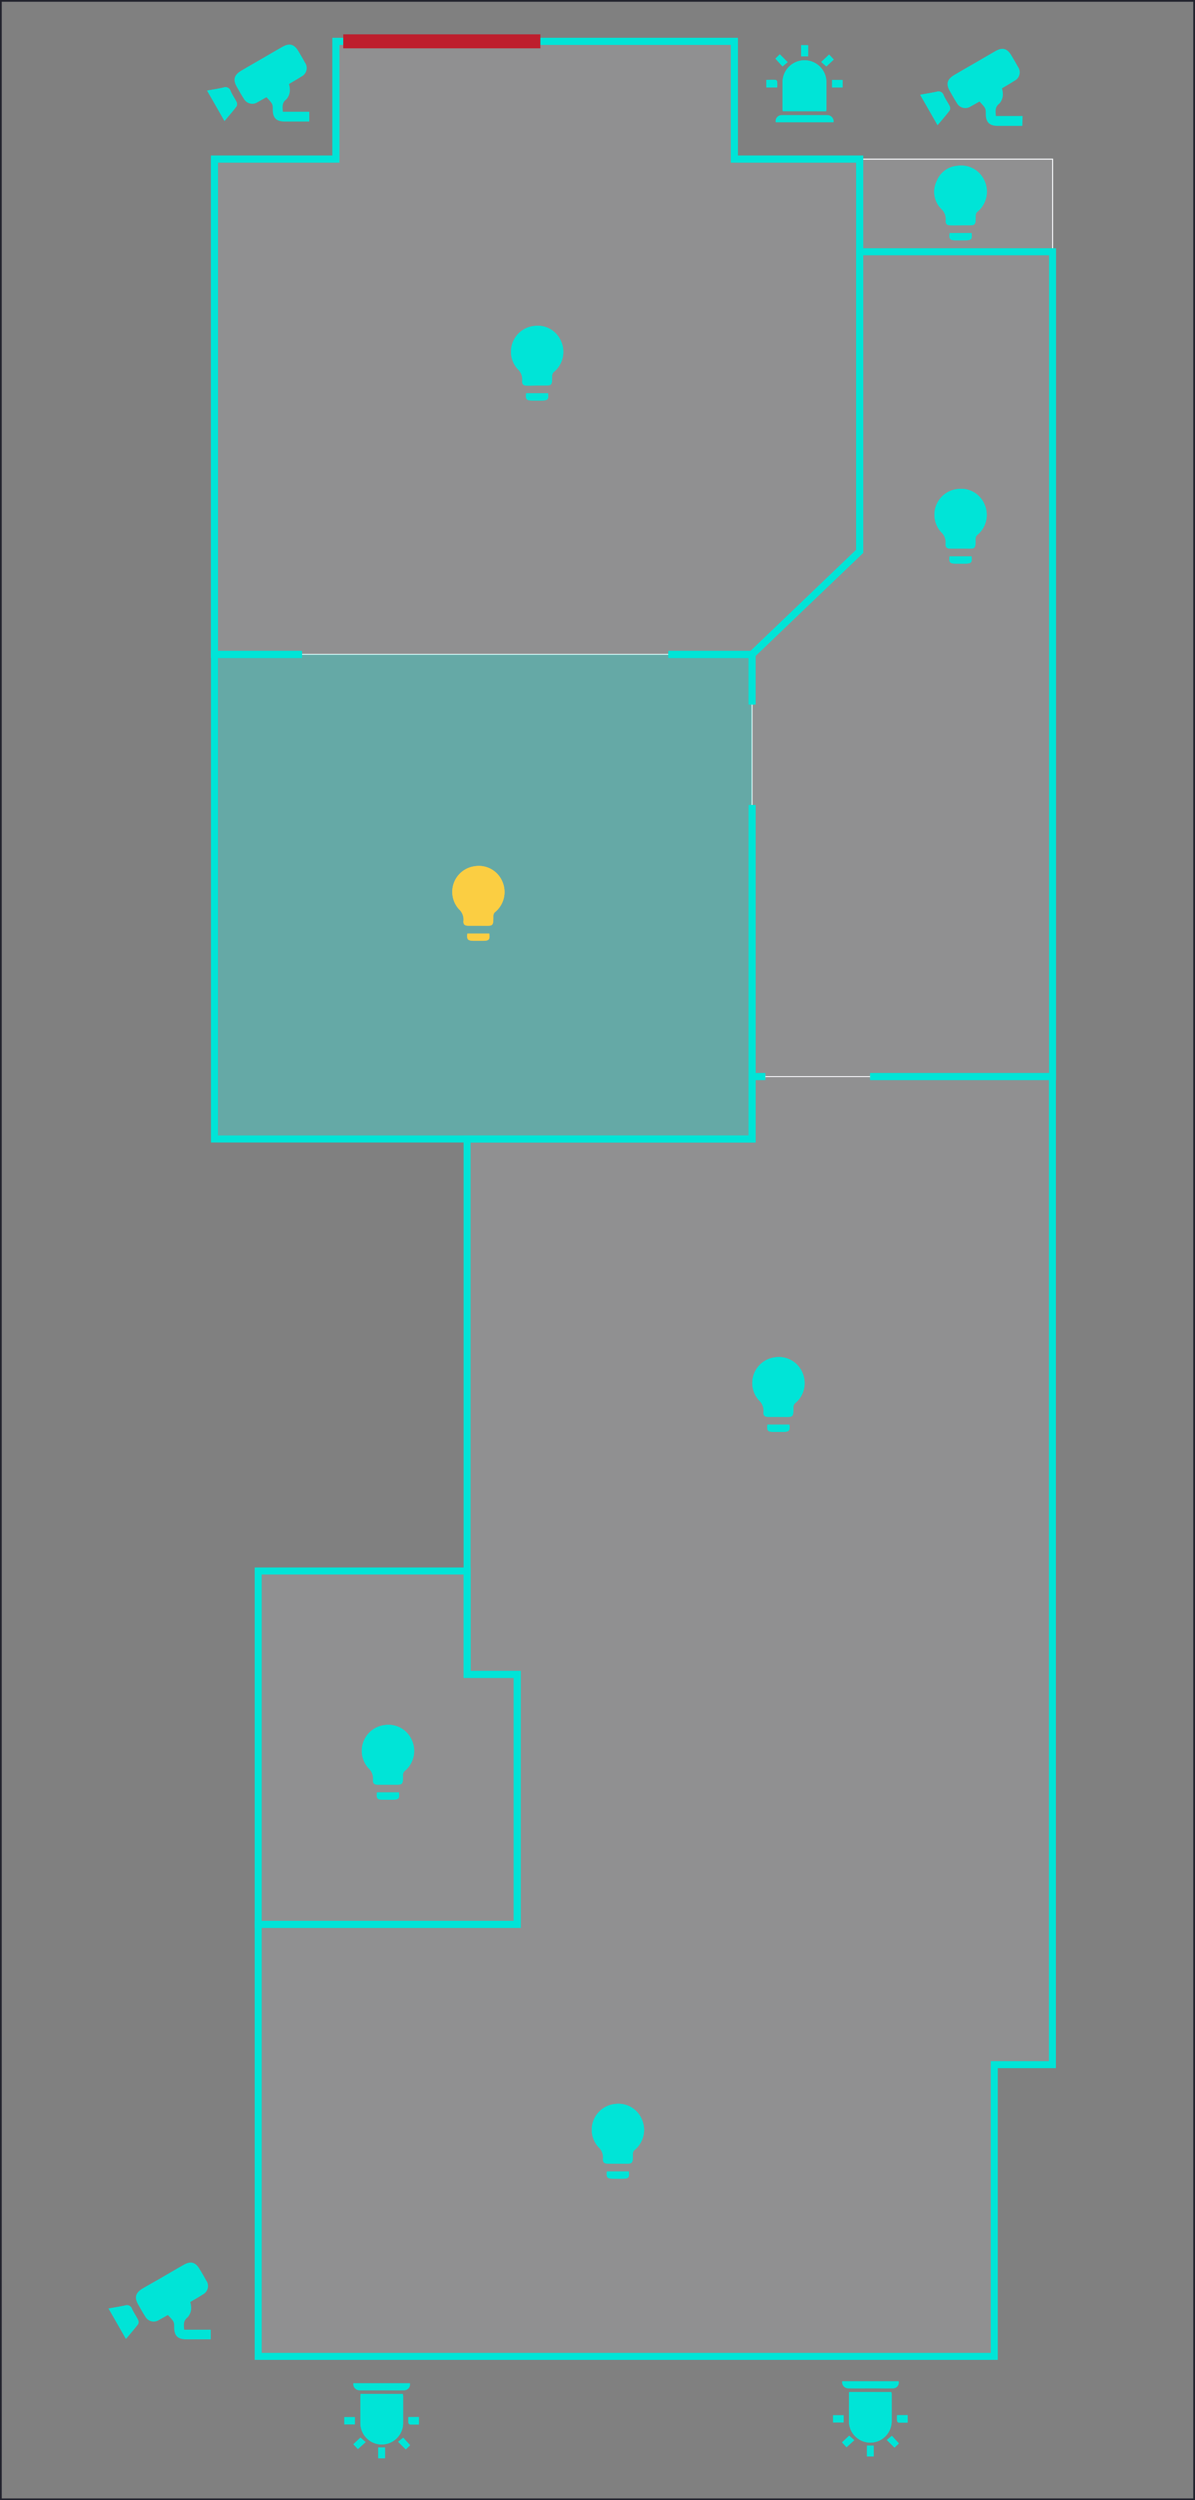 <svg xmlns="http://www.w3.org/2000/svg" viewBox="0 0 341.95 715">
  <rect x="0" y="0" width="341.95" height="715" fill="#808080" stroke="none"/>
  <defs>
    <style>
      .cls-1, .cls-2, .cls-5, .cls-6, .cls-7, .cls-8 {
        fill: none;
        stroke-miterlimit: 10;
      }

      .cls-1 {
        stroke: #22232d;
      }

      .cls-2, .cls-5 {
        stroke: #f7f8fa;
      }

      .cls-2 {
        stroke-width: 0.25px;
      }

      .cls-3 {
        fill: #f7f8fa;
        opacity: 0.14;
      }

      .cls-4, .cls-9 {
        fill: #00e4d7;
      }

      .cls-4 {
        opacity: 0.3;
      }

      .cls-6, .cls-7 {
        stroke: #00e4d7;
      }

      .cls-7 {
        stroke-width: 2px;
      }

      .cls-8 {
        stroke: #be1e2d;
        stroke-width: 4px;
      }

      .cls-10 {
        fill: #fbce42;
      }
    </style>
  </defs>
  <title>ground-floorplan-v1</title>
  <g id="Background">
    <rect class="cls-1" width="341.95" height="715"/>
  </g>
  <g id="house-outline">
    <path id="house-border" class="cls-2" d="M73.88,673.88V449.27h59.78V325.73H61.37V45.51H96.13V11.82h114V45.51h91.06V590.45H284.51v83.43Z"/>
    <path id="house-border-2" data-name="house-border" class="cls-3" d="M73.88,673.88V449.27h59.78V325.73H61.37V45.51H96.13V11.82h114V45.51h91.06V590.45H284.51v83.43Z"/>
    <path id="library-border" class="cls-2" d="M61.37,187.14H215.2V325.73H61.37Z"/>
    <path id="hallway-border" class="cls-2" d="M301.19,307.88h-86V187.14L246,157.67V45.51h55.23Z"/>
    <path id="kitchen-border" class="cls-2" d="M133.66,478.85V325.73H215.2V307.88h86V590.45H284.51v83.43H73.88V550.33H148V478.85Z"/>
    <path id="downstairs-bathroom-border" class="cls-2" d="M73.88,449.27h59.78v29.58H148v71.48H73.88Z"/>
    <path id="living-room-border" class="cls-2" d="M191.3,187.14H61.37V45.51H96.13V11.82h114V45.51H246V157.67L215.2,187.14H191.3"/>
  </g>
  <g id="light-fill">
    <path id="library-border-2" data-name="library-border" class="cls-4" d="M61.37,187.14H215.2V325.73H61.37Z"/>
  </g>
  <g id="motion">
    <g>
      <path id="hallway-border-2" data-name="hallway-border" class="cls-5" d="M219,307.88H215.2V230.22M295.78,72h5.41V307.88H249M215.2,201.49V187.14L246,157.67V72h49.82"/>
      <path id="kitchen-border-2" data-name="kitchen-border" class="cls-5" d="M249,307.88h52.15V590.45H284.51v83.43H73.88V550.33H148V478.85H133.66V325.73H215.2V307.88H219"/>
      <path id="downstairs-bathroom-border-2" data-name="downstairs-bathroom-border" class="cls-5" d="M73.88,449.27h59.78v29.58H148v71.48H73.88Z"/>
      <path id="library-border-3" data-name="library-border" class="cls-6" d="M215.2,230.22v95.51H61.37V187.14h25m104.92,0h23.9v14.35"/>
      <path id="living-room-border-2" data-name="living-room-border" class="cls-7" d="M86.38,187.14h-25V45.51H96.13V11.82h114V45.51H246V157.67L215.2,187.14H191.3"/>
    </g>
    <g>
      <path id="hallway-border-3" data-name="hallway-border" class="cls-7" d="M219,307.88H215.2V230.22M295.78,72h5.41V307.88H249M215.2,201.49V187.14L246,157.67V72h49.82"/>
      <path id="kitchen-border-3" data-name="kitchen-border" class="cls-7" d="M249,307.88h52.15V590.45H284.51v83.43H73.88V550.33H148V478.85H133.66V325.73H215.2V307.88H219"/>
      <path id="downstairs-bathroom-border-3" data-name="downstairs-bathroom-border" class="cls-7" d="M73.88,449.27h59.78v29.58H148v71.48H73.88Z"/>
      <path id="library-border-4" data-name="library-border" class="cls-7" d="M215.2,230.22v95.51H61.37V187.14h25m104.92,0h23.9v14.35"/>
      <path id="living-room-border-3" data-name="living-room-border" class="cls-7" d="M86.38,187.14h-25V45.51H96.13V11.82h114V45.51H246V157.67L215.2,187.14H191.3"/>
    </g>
  </g>
  <g id="openings">
    <line class="cls-8" x1="98.22" y1="11.82" x2="154.63" y2="11.82"/>
  </g>
  <g id="Layer_7" data-name="Layer 7">
    <g id="lgEU97">
      <g>
        <path class="cls-9" d="M59.27,25.91l5,8.66c1.24-1.49,2.39-2.8,3.44-4.19a1.37,1.37,0,0,0,0-1.22C67.17,28.09,66.46,27.11,66,26a1.54,1.54,0,0,0-2-1C62.46,25.37,61,25.61,59.27,25.91Z"/>
        <path class="cls-9" d="M88.5,34.76h-7c-2.4,0-3.44-1-3.45-3.4,0-1.63,0-1.63-1.8-3.56-.82.45-1.65.94-2.5,1.4a2.76,2.76,0,0,1-4-1c-.7-1.07-1.31-2.19-1.95-3.3-1.2-2.09-.85-3.45,1.26-4.7s4.12-2.39,6.19-3.59c1.88-1.09,3.75-2.2,5.65-3.26s3.25-.73,4.41,1.17c.66,1.09,1.31,2.19,1.92,3.32a2.71,2.71,0,0,1-1,4.06c-1.14.75-2.34,1.41-3.55,2.14a6.16,6.16,0,0,1,.26,2,4.06,4.06,0,0,1-1,2.37c-1.31,1-1.1,2.14-1,3.55H88.5Z"/>
        <path class="cls-9" d="M59.27,25.91c1.68-.3,3.19-.54,4.69-.84a1.54,1.54,0,0,1,2,1c.48,1.08,1.19,2.06,1.71,3.13a1.37,1.37,0,0,1,0,1.22c-1,1.39-2.2,2.7-3.44,4.19Z"/>
      </g>
    </g>
    <g id="lgEU97-2" data-name="lgEU97">
      <g>
        <path class="cls-9" d="M31.07,660.19l5,8.66c1.24-1.49,2.39-2.8,3.45-4.19a1.44,1.44,0,0,0,0-1.22c-.52-1.07-1.24-2.05-1.72-3.13a1.54,1.54,0,0,0-2-1C34.26,659.65,32.75,659.89,31.07,660.19Z"/>
        <path class="cls-9" d="M60.3,669h-7c-2.4,0-3.45-1-3.46-3.4,0-1.63,0-1.63-1.8-3.56-.81.45-1.65.94-2.5,1.4a2.76,2.76,0,0,1-4-1c-.7-1.07-1.31-2.19-1.95-3.3-1.2-2.09-.85-3.45,1.26-4.7S45,652.11,47,650.91c1.89-1.09,3.76-2.2,5.65-3.26s3.26-.73,4.41,1.17c.67,1.09,1.31,2.19,1.93,3.32a2.71,2.71,0,0,1-1,4.06c-1.13.75-2.33,1.41-3.55,2.14a6.18,6.18,0,0,1,.26,2,4.06,4.06,0,0,1-1,2.36c-1.31,1-1.1,2.15-1,3.55H60.3Z"/>
        <path class="cls-9" d="M31.07,660.19c1.68-.3,3.19-.54,4.69-.84a1.54,1.54,0,0,1,2,1c.48,1.08,1.2,2.06,1.72,3.13a1.44,1.44,0,0,1,0,1.22c-1.06,1.39-2.21,2.7-3.45,4.19Z"/>
      </g>
    </g>
    <g id="lgEU97-3" data-name="lgEU97">
      <g>
        <path class="cls-9" d="M263.31,27.1l5,8.66c1.24-1.48,2.39-2.8,3.45-4.19a1.44,1.44,0,0,0,0-1.22c-.52-1.07-1.24-2-1.72-3.13a1.55,1.55,0,0,0-2-1C266.5,26.56,265,26.8,263.31,27.1Z"/>
        <path class="cls-9" d="M292.54,36h-7c-2.41,0-3.45-1.05-3.46-3.41,0-1.63,0-1.63-1.8-3.56-.81.46-1.65.95-2.5,1.4a2.76,2.76,0,0,1-4-1c-.7-1.07-1.31-2.2-1.95-3.31-1.2-2.09-.85-3.44,1.26-4.69s4.13-2.4,6.19-3.59c1.89-1.09,3.76-2.2,5.65-3.27s3.26-.72,4.41,1.17c.66,1.1,1.31,2.2,1.92,3.32a2.71,2.71,0,0,1-1,4.06c-1.14.75-2.33,1.42-3.55,2.14a6.22,6.22,0,0,1,.26,2,4,4,0,0,1-1,2.36c-1.31,1-1.1,2.15-1,3.55h7.64Z"/>
        <path class="cls-9" d="M263.31,27.1c1.68-.3,3.19-.54,4.69-.84a1.55,1.55,0,0,1,2,1c.48,1.09,1.2,2.06,1.72,3.13a1.44,1.44,0,0,1,0,1.22c-1.06,1.39-2.21,2.71-3.45,4.19Z"/>
      </g>
    </g>
    <g id="ji3E1h">
      <g>
        <path class="cls-10" d="M136.85,264.74h1.52c2.71,0,2.84.16,2.8-2.8a1.5,1.5,0,0,1,.43-1.05,7.45,7.45,0,0,0,2.14-8.81,7.29,7.29,0,0,0-7.81-4.37A7.39,7.39,0,0,0,131.32,260a4,4,0,0,1,1.3,3.41c-.07,1,.37,1.31,1.37,1.32S135.9,264.74,136.85,264.74Zm-3.1,2.22c-.23,1.67.08,2.06,1.65,2.06h2.85c1.67,0,2-.33,1.76-2.06Z"/>
        <path class="cls-10" d="M136.85,264.74c-.95,0-1.91,0-2.86,0s-1.44-.36-1.37-1.32a4,4,0,0,0-1.3-3.41,7.39,7.39,0,0,1,4.61-12.29,7.29,7.29,0,0,1,7.81,4.37,7.45,7.45,0,0,1-2.14,8.81,1.5,1.5,0,0,0-.43,1.05c0,3-.09,2.83-2.8,2.8Z"/>
        <path class="cls-10" d="M133.75,267H140c.21,1.73-.09,2.06-1.76,2.06H135.4C133.83,269,133.52,268.63,133.75,267Z"/>
      </g>
    </g>
    <g id="ji3E1h-2" data-name="ji3E1h">
      <g>
        <path class="cls-9" d="M153.67,110.25h1.52c2.71,0,2.84.17,2.8-2.8a1.52,1.52,0,0,1,.43-1,7.44,7.44,0,0,0,2.14-8.8,7.28,7.28,0,0,0-7.81-4.38,7.39,7.39,0,0,0-4.61,12.3,4,4,0,0,1,1.3,3.4c-.07,1,.37,1.31,1.37,1.33S152.72,110.25,153.67,110.25Zm-3.1,2.22c-.23,1.68.08,2.06,1.65,2.07h2.85c1.67,0,2-.34,1.76-2.07Z"/>
        <path class="cls-9" d="M153.67,110.25c-.95,0-1.91,0-2.86,0s-1.44-.37-1.37-1.33a4,4,0,0,0-1.3-3.4,7.39,7.39,0,0,1,4.61-12.3,7.28,7.28,0,0,1,7.81,4.38,7.44,7.44,0,0,1-2.14,8.8,1.52,1.52,0,0,0-.43,1c0,3-.09,2.83-2.8,2.8Z"/>
        <path class="cls-9" d="M150.57,112.47h6.26c.21,1.73-.09,2.06-1.76,2.07h-2.85C150.65,114.53,150.34,114.15,150.57,112.47Z"/>
      </g>
    </g>
    <g id="ji3E1h-3" data-name="ji3E1h">
      <g>
        <path class="cls-9" d="M274.83,156.89h1.52c2.71,0,2.84.17,2.8-2.79a1.52,1.52,0,0,1,.43-1.06,7.43,7.43,0,0,0,2.14-8.8,7.27,7.27,0,0,0-7.81-4.37,7.39,7.39,0,0,0-4.61,12.29,4,4,0,0,1,1.3,3.4c-.07,1,.37,1.32,1.37,1.33S273.88,156.89,274.83,156.89Zm-3.1,2.23c-.23,1.67.08,2.06,1.65,2.06h2.85c1.68,0,2-.34,1.76-2.06Z"/>
        <path class="cls-9" d="M274.83,156.89c-.95,0-1.91,0-2.86,0s-1.44-.36-1.37-1.33a4,4,0,0,0-1.3-3.4,7.39,7.39,0,0,1,4.61-12.29,7.27,7.27,0,0,1,7.81,4.37,7.43,7.43,0,0,1-2.14,8.8,1.52,1.52,0,0,0-.43,1.06c0,3-.09,2.82-2.8,2.79Z"/>
        <path class="cls-9" d="M271.73,159.12H278c.21,1.72-.08,2.06-1.76,2.06h-2.85C271.81,161.18,271.5,160.79,271.73,159.12Z"/>
      </g>
    </g>
    <g id="ji3E1h-4" data-name="ji3E1h">
      <g>
        <path class="cls-9" d="M222.71,405.2h1.52c2.71,0,2.84.16,2.8-2.8a1.54,1.54,0,0,1,.43-1.06,7.43,7.43,0,0,0,2.14-8.8,7.28,7.28,0,0,0-7.81-4.37,7.39,7.39,0,0,0-4.61,12.29,4,4,0,0,1,1.3,3.41c-.07,1,.37,1.31,1.37,1.32S221.76,405.2,222.71,405.2Zm-3.1,2.22c-.23,1.67.08,2.06,1.65,2.06h2.85c1.68,0,2-.34,1.76-2.06Z"/>
        <path class="cls-9" d="M222.71,405.2c-1,0-1.91,0-2.86,0s-1.44-.36-1.37-1.32a4,4,0,0,0-1.3-3.41,7.39,7.39,0,0,1,4.61-12.29,7.28,7.28,0,0,1,7.81,4.37,7.43,7.43,0,0,1-2.14,8.8,1.54,1.54,0,0,0-.43,1.06c0,3-.09,2.83-2.8,2.8Z"/>
        <path class="cls-9" d="M219.61,407.42h6.26c.21,1.72-.08,2.06-1.76,2.06h-2.85C219.69,409.48,219.38,409.09,219.61,407.42Z"/>
      </g>
    </g>
    <g id="ji3E1h-5" data-name="ji3E1h">
      <g>
        <path class="cls-9" d="M176.77,618.75h1.52c2.71,0,2.84.16,2.81-2.8a1.46,1.46,0,0,1,.43-1.06,7.44,7.44,0,0,0,2.13-8.8,7.27,7.27,0,0,0-7.81-4.37A7.39,7.39,0,0,0,171.24,614a4,4,0,0,1,1.31,3.41c-.08,1,.37,1.31,1.36,1.32S175.82,618.75,176.77,618.75ZM173.68,621c-.24,1.67.08,2.06,1.64,2.06h2.85c1.68,0,2-.34,1.77-2.06Z"/>
        <path class="cls-9" d="M176.77,618.75c-1,0-1.9,0-2.86,0s-1.44-.36-1.36-1.32a4,4,0,0,0-1.31-3.41,7.39,7.39,0,0,1,4.61-12.29,7.27,7.27,0,0,1,7.81,4.37,7.44,7.44,0,0,1-2.13,8.8,1.46,1.46,0,0,0-.43,1.06c0,3-.1,2.82-2.81,2.8Z"/>
        <path class="cls-9" d="M173.68,621h6.26c.2,1.72-.09,2.06-1.77,2.06h-2.85C173.76,623,173.44,622.64,173.68,621Z"/>
      </g>
    </g>
    <g id="ji3E1h-6" data-name="ji3E1h">
      <g>
        <path class="cls-9" d="M111,510.38h1.52c2.7,0,2.84.17,2.8-2.8a1.52,1.52,0,0,1,.43-1.05,7.45,7.45,0,0,0,2.14-8.8,7.28,7.28,0,0,0-7.81-4.38,7.4,7.4,0,0,0-4.62,12.3,4,4,0,0,1,1.31,3.4c-.07,1,.37,1.31,1.37,1.33Zm-3.1,2.22c-.24,1.68.08,2.06,1.65,2.07h2.85c1.67,0,2-.34,1.76-2.07Z"/>
        <path class="cls-9" d="M111,510.38H108.1c-1,0-1.44-.37-1.37-1.33a4,4,0,0,0-1.31-3.4,7.4,7.4,0,0,1,4.62-12.3,7.28,7.28,0,0,1,7.81,4.38,7.45,7.45,0,0,1-2.14,8.8,1.52,1.52,0,0,0-.43,1.05c0,3-.1,2.83-2.8,2.8Z"/>
        <path class="cls-9" d="M107.86,512.6h6.26c.21,1.73-.09,2.06-1.76,2.07h-2.85C107.94,514.66,107.62,514.28,107.86,512.6Z"/>
      </g>
    </g>
    <g id="ji3E1h-7" data-name="ji3E1h">
      <g>
        <path class="cls-9" d="M274.86,64.44h1.52c2.7,0,2.84.16,2.8-2.8a1.5,1.5,0,0,1,.43-1,7.46,7.46,0,0,0,2.14-8.81,7.29,7.29,0,0,0-7.81-4.37A6.92,6.92,0,0,0,268,51.9a6.9,6.9,0,0,0,1.33,7.81,4,4,0,0,1,1.31,3.4c-.07,1,.37,1.31,1.37,1.33S273.91,64.44,274.86,64.44Zm-3.1,2.22c-.24,1.67.08,2.06,1.65,2.06q1.43,0,2.85,0c1.67,0,2-.33,1.76-2.06Z"/>
        <path class="cls-9" d="M274.86,64.44c-.95,0-1.91,0-2.86,0s-1.44-.37-1.37-1.33a4,4,0,0,0-1.31-3.4A6.9,6.9,0,0,1,268,51.9a6.92,6.92,0,0,1,5.95-4.49,7.29,7.29,0,0,1,7.81,4.37,7.46,7.46,0,0,1-2.14,8.81,1.5,1.5,0,0,0-.43,1c0,3-.1,2.83-2.8,2.8Z"/>
        <path class="cls-9" d="M271.76,66.66H278c.21,1.73-.09,2.06-1.76,2.06q-1.42,0-2.85,0C271.84,68.72,271.52,68.33,271.76,66.66Z"/>
      </g>
    </g>
    <g id="zefc6x">
      <g>
        <path class="cls-9" d="M103.2,684.62a4.52,4.52,0,0,0-.08.63c0,2.57,0,5.15,0,7.72a6.11,6.11,0,0,0,12.22,0c0-2.57,0-5.15,0-7.72a4.46,4.46,0,0,0-.09-.59Zm-2.07-3.06a1.76,1.76,0,0,0,1.76,2c2.43,0,4.86,0,7.28,0,1.81,0,3.62,0,5.43,0a1.65,1.65,0,0,0,1.67-2Zm15.73,9.68a14.09,14.09,0,0,0,0,1.61c0,.19.3.49.47.5.84,0,1.67,0,2.53,0v-2.13Zm-15.32,2.09v-2.08h-3v2.08Zm15.82,5.95-2-2.15-1.45,1.16,2.19,2.19Zm-14.22-2.18-2,1.91,1.28,1.39,2.22-2Zm7,5.92v-3.08h-1.92V703Z"/>
        <path class="cls-9" d="M103.2,684.62h12.07a4.46,4.46,0,0,1,.09.59c0,2.57,0,5.15,0,7.72a6.11,6.11,0,0,1-12.22,0c0-2.57,0-5.15,0-7.72A4.52,4.52,0,0,1,103.2,684.62Z"/>
        <path class="cls-9" d="M101.13,681.56h16.14a1.65,1.65,0,0,1-1.67,2c-1.81.05-3.62,0-5.43,0-2.42,0-4.85,0-7.28,0A1.76,1.76,0,0,1,101.13,681.56Z"/>
        <path class="cls-9" d="M116.86,691.24h3v2.13c-.86,0-1.69,0-2.53,0-.17,0-.44-.31-.47-.5A14.09,14.09,0,0,1,116.86,691.24Z"/>
        <path class="cls-9" d="M101.54,693.33h-3v-2.08h3Z"/>
        <path class="cls-9" d="M117.36,699.28l-1.24,1.2-2.19-2.19,1.45-1.16Z"/>
        <path class="cls-9" d="M103.14,697.1l1.46,1.25-2.22,2L101.1,699Z"/>
        <path class="cls-9" d="M110.19,703h-1.92v-3.08h1.92Z"/>
      </g>
    </g>
    <g id="zefc6x-2" data-name="zefc6x">
      <g>
        <path class="cls-9" d="M243,684.08a4.52,4.52,0,0,0-.08.63c0,2.58,0,5.15,0,7.73a6.11,6.11,0,0,0,12.22,0c0-2.58,0-5.15,0-7.73a3.54,3.54,0,0,0-.09-.59ZM241,681a1.76,1.76,0,0,0,1.76,2c2.43.05,4.86,0,7.29,0,1.8,0,3.61,0,5.42,0a1.64,1.64,0,0,0,1.67-2Zm15.73,9.69a11.87,11.87,0,0,0,0,1.6.72.72,0,0,0,.46.51c.84,0,1.68,0,2.54,0v-2.13Zm-15.32,2.08v-2.07h-3v2.07Zm15.82,6-2-2.14-1.45,1.16,2.19,2.18ZM243,696.56l-2.05,1.92,1.28,1.39,2.22-2Zm7,5.93V699.4h-1.92v3.09Z"/>
        <path class="cls-9" d="M243,684.08h12.07a3.54,3.54,0,0,1,.09.59c0,2.58,0,5.15,0,7.73a6.11,6.11,0,0,1-12.22,0c0-2.58,0-5.15,0-7.73A4.52,4.52,0,0,1,243,684.08Z"/>
        <path class="cls-9" d="M241,681h16.14a1.64,1.64,0,0,1-1.67,2c-1.81.05-3.62,0-5.42,0-2.43,0-4.86,0-7.29,0A1.76,1.76,0,0,1,241,681Z"/>
        <path class="cls-9" d="M256.68,690.71h3v2.13c-.86,0-1.7,0-2.54,0a.72.72,0,0,1-.46-.51A11.87,11.87,0,0,1,256.68,690.71Z"/>
        <path class="cls-9" d="M241.36,692.79h-3v-2.07h3Z"/>
        <path class="cls-9" d="M257.18,698.74l-1.24,1.2-2.19-2.18,1.45-1.16Z"/>
        <path class="cls-9" d="M243,696.56l1.45,1.26-2.22,2-1.28-1.39Z"/>
        <path class="cls-9" d="M250,702.49h-1.92V699.4H250Z"/>
      </g>
    </g>
    <g id="zefc6x-3" data-name="zefc6x">
      <g>
        <path class="cls-9" d="M236.4,31.81a4.62,4.62,0,0,0,.09-.65c0-2.64,0-5.28,0-7.91a6.27,6.27,0,0,0-12.53,0c0,2.64,0,5.28,0,7.91a3.46,3.46,0,0,0,.09.61Zm2.12,3.13a1.8,1.8,0,0,0-1.8-2c-2.49,0-5,0-7.47,0-1.85,0-3.7,0-5.56,0a1.69,1.69,0,0,0-1.71,2ZM222.4,25a12.73,12.73,0,0,0,0-1.65c0-.19-.31-.5-.48-.51-.86-.06-1.72,0-2.6,0V25Zm15.7-2.14V25h3V22.88Zm-16.21-6.1,2,2.2,1.48-1.19-2.24-2.24ZM236.46,19l2.1-2-1.32-1.42L235,17.73Zm-7.22-6.08V16.1h2V12.94Z"/>
        <path class="cls-9" d="M236.4,31.81H224a3.46,3.46,0,0,1-.09-.61c0-2.63,0-5.27,0-7.91a6.27,6.27,0,0,1,12.53,0c0,2.63,0,5.27,0,7.91A4.62,4.62,0,0,1,236.4,31.81Z"/>
        <path class="cls-9" d="M238.52,34.94H222a1.69,1.69,0,0,1,1.71-2c1.86,0,3.71,0,5.56,0,2.49,0,5,0,7.47,0A1.8,1.8,0,0,1,238.52,34.94Z"/>
        <path class="cls-9" d="M222.4,25h-3.1V22.83c.88,0,1.74,0,2.6,0,.17,0,.45.32.48.51A12.73,12.73,0,0,1,222.4,25Z"/>
        <path class="cls-9" d="M238.1,22.88h3V25h-3Z"/>
        <path class="cls-9" d="M221.89,16.78l1.27-1.23,2.24,2.24L223.92,19Z"/>
        <path class="cls-9" d="M236.46,19,235,17.73l2.27-2.1,1.32,1.42Z"/>
        <path class="cls-9" d="M229.24,12.94h2V16.1h-2Z"/>
      </g>
    </g>
  </g>
</svg>
